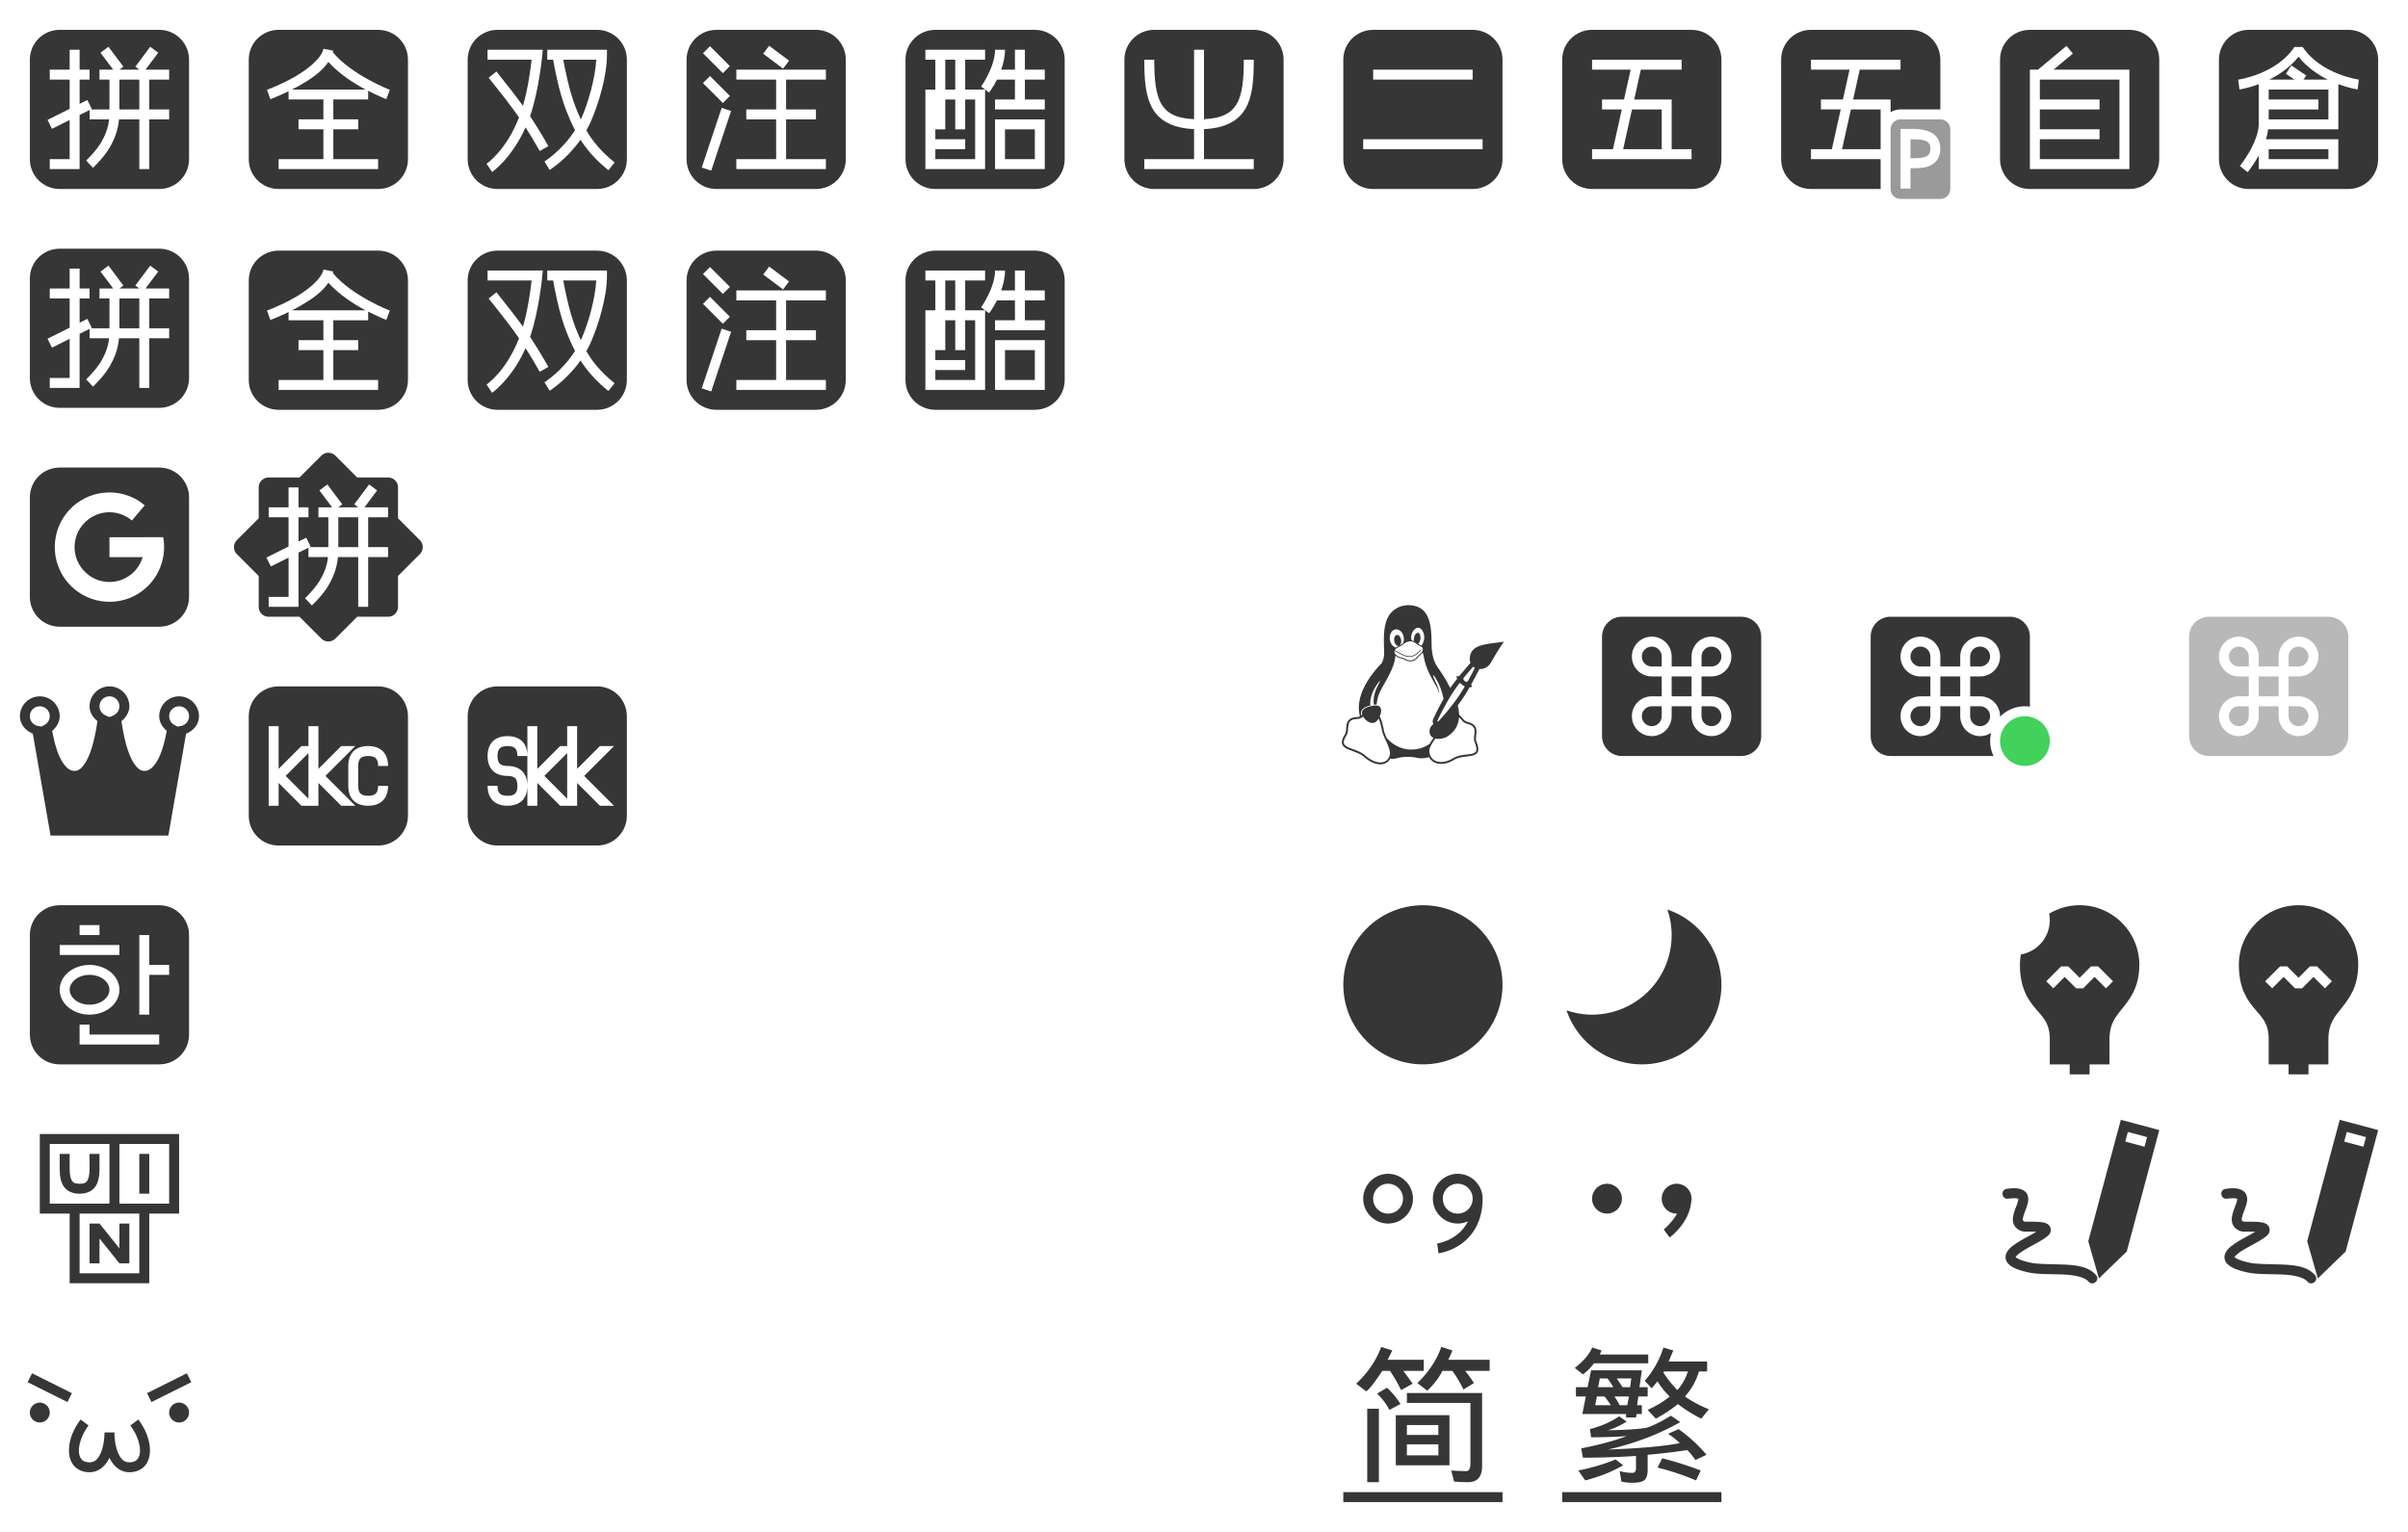 <svg xmlns="http://www.w3.org/2000/svg" xmlns:svg="http://www.w3.org/2000/svg" id="svg213" width="242" height="154" version="1.1"><defs id="defs3"><style id="current-color-scheme" type="text/css">.ColorScheme-Text{color:#363636}</style></defs><g id="fcitx-pinyin"><path id="path5" fill="currentColor" d="m6 3c-1.662 0-3 1.338-3 3v10c0 1.662 1.338 3 3 3h10c1.662 0 3-1.338 3-3v-10c0-1.662-1.338-3-3-3zm4.9 1.701 1.5 2-0.398 0.299h1.996l-0.398-0.299 1.5-2 0.801 0.6-1.275 1.699h2.375v1h-2v3h2v1h-2v5h-1v-5h-2.041c-0.096 1.119-0.477 2.029-0.926 2.807-0.621 1.075-1.691 2.059-1.691 2.059l-0.684-0.729s1.013-0.97 1.51-1.83c0.402-0.695 0.705-1.412 0.793-2.307h-1.961v-0.941l-1 0.5v5.441h-3v-1h2v-3.939l-1.777 0.887-0.445-0.895 2.223-1.111v-2.941h-2v-1h2v-2h1v2h1v1h-1v2.439l0.777-0.387 0.445 0.895-0.105 0.053h1.883v-3h-1v-1h1.375l-1.275-1.699zm1.1 3.299v3h2v-3z" class="ColorScheme-Text"/><path id="path7" fill="none" d="m0 0h22v22h-22z"/></g><g id="fcitx-shuangpin"><path id="path10" fill="currentColor" d="m50 3c-1.662 0-3 1.338-3 3v10c0 1.662 1.338 3 3 3h10c1.662 0 3-1.338 3-3v-10c0-1.662-1.338-3-3-3h-10zm-1 2h5.549l-0.051 0.549s-0.328 3.521-1.225 6.129c0.651 0.98 1.264 1.985 1.838 3.012l-0.869 0.49c-0.539-0.954-0.985-1.689-1.422-2.375-1.395 3.125-3.365 4.488-3.365 4.488l-0.557-0.832s1.971-1.313 3.264-4.656c-0.766-1.106-1.635-2.22-3.053-3.99l0.781-0.627c1.181 1.475 1.974 2.492 2.668 3.455 0.552-1.906 0.798-4 0.869-4.643h-4.428v-1zm6 0h6v0.5c0 2.147-0.833 4.968-1.707 6.908-0.111 0.246-0.242 0.465-0.367 0.693 0.624 1.083 1.46 2.114 2.844 3.231l-0.627 0.779c-1.282-1.034-2.147-2.041-2.803-3.064-1.394 1.987-3.103 3.037-3.103 3.037l-0.518-0.855s1.78-1.101 3.068-3.143c-0.337-0.649-0.621-1.307-0.887-1.992-0.758-1.957-1.208-4.502-1.31-5.094h-0.59v-1zm1.607 1c0.14 0.765 0.569 3.033 1.227 4.732 0.167 0.432 0.347 0.859 0.539 1.281l0.008-0.016c0.757-1.68 1.434-4.145 1.543-5.998h-3.316z" class="ColorScheme-Text"/><path id="path12" fill="none" d="m44 0h22v22h-22z"/></g><g id="fcitx-wubi"><path id="path15" fill="currentColor" d="m160 3c-1.662 0-3 1.338-3 3v10c0 1.662 1.338 3 3 3h10c1.662 0 3-1.338 3-3v-10c0-1.662-1.338-3-3-3h-10zm0 3h9v1h-4.098l-0.666 3h3.764v5h2v1h-10v-1h2.1l0.889-4h-1.988v-1h2.211l0.666-3h-3.877v-1zm4.014 5-0.891 4h3.877v-4h-2.986z" class="ColorScheme-Text"/><path id="path17" fill="none" d="m154 0h22v22h-22z"/></g><g id="fcitx-googlepinyin"><path id="path20" fill="currentColor" d="m6 47.002c-1.662 0-3 1.338-3 3v10c0 1.662 1.338 3 3 3h10c1.662 0 3-1.338 3-3v-10c0-1.662-1.338-3-3-3h-10zm5.008 2.5c1.295 1.74e-4 2.549 0.458 3.539 1.293l-1.291 1.529c-1.339-1.137-3.313-1.101-4.609 0.084-1.304 1.177-1.53 3.14-0.527 4.582 1 1.45 2.901 1.929 4.471 1.129 0.848-0.433 1.48-1.197 1.746-2.111h-3.336v-2h3.344l-0.002-0.008h2.057c0.434 2.355-0.708 4.783-2.898 5.9-2.456 1.247-5.456 0.49-7.025-1.773-1.562-2.269-1.209-5.343 0.826-7.199 0.987-0.895 2.265-1.401 3.598-1.424 0.036-0.001 0.073-0.002 0.109-0.002z" class="ColorScheme-Text"/><path id="path22" fill="none" d="m0 44h22v22h-22z"/></g><g id="fcitx-sunpinyin"><path id="path25" fill="currentColor" d="m33 45.514c-0.256 0-0.511 0.099-0.707 0.295l-2.191 2.191h-3.102c-0.554 0-1 0.446-1 1v3.1l-2.193 2.193a0.998 0.998 0 0 0 0 1.414l2.193 2.193v3.1c0 0.554 0.446 1 1 1h3.1l2.193 2.193a0.998 0.998 0 0 0 1.414 0l2.193-2.193h3.1c0.554 0 1-0.446 1-1v-3.102l2.191-2.191a0.998 0.998 0 0 0 0-1.414l-2.191-2.191v-3.102c0-0.554-0.446-1-1-1h-3.102l-2.191-2.191a0.998 0.998 0 0 0-0.707-0.295zm-0.1 3.186 1.5 2-0.398 0.299h1.996l-0.398-0.299 1.5-2 0.8 0.6-1.275 1.7h2.375v1h-2v3h2v1h-2v5h-1v-5h-2.041c-0.096 1.119-0.477 2.03-0.926 2.807-0.62 1.075-1.691 2.058-1.691 2.058l-0.684-0.728s1.013-0.97 1.51-1.83c0.401-0.695 0.704-1.412 0.793-2.307h-1.961v-0.941l-1 0.5v5.441h-3v-1h2v-3.941l-1.777 0.888-0.446-0.894 2.223-1.113v-2.94h-2v-1h2v-2h1v2h1v1h-1v2.441l0.777-0.388 0.446 0.894-0.106 0.053h1.883v-3h-1v-1h1.375l-1.275-1.7 0.8-0.599zm1.1 3.3v3h2v-3z" class="ColorScheme-Text"/><path id="path27" fill="none" d="m22 44h22v22h-22z"/></g><g id="fcitx-emoji" transform="translate(0 -38)"><path id="path30" fill="none" d="M0 170h22v22H0z"/><path id="path32" fill="currentColor" d="M3.223 150.053l-.446.894 4 2 .446-.894-4-2zm15.554 0l-4 2 .446.894 4-2-.446-.894zM4 153a1 1 0 0 0-1 1 1 1 0 0 0 1 1 1 1 0 0 0 1-1 1 1 0 0 0-1-1zm14 0a1 1 0 0 0-1 1 1 1 0 0 0 1 1 1 1 0 0 0 1-1 1 1 0 0 0-1-1zm-9.9 1.7c-.81 1.08-1.235 2.288-1.16 3.335.037.524.21 1.022.568 1.39.358.37.888.575 1.492.575.961 0 1.639-.68 2-1.457.361.776 1.039 1.457 2 1.457.604 0 1.134-.205 1.492-.574.359-.37.531-.867.569-1.39.074-1.048-.35-2.257-1.16-3.337l-.801.602c.69.92 1.015 1.961.964 2.664-.025.351-.133.603-.29.765-.158.163-.378.27-.774.27-.528 0-.84-.307-1.107-.895-.268-.587-.393-1.41-.393-2.105h-1c0 .694-.125 1.518-.393 2.105-.267.588-.58.895-1.107.895-.396 0-.616-.107-.773-.27-.158-.162-.266-.414-.291-.765-.05-.703.274-1.744.964-2.664l-.8-.602z" class="ColorScheme-Text" transform="translate(0 26)"/></g><g id="fcitx-erbi"><path id="path35" fill="currentColor" d="m138 3c-1.662 0-3 1.338-3 3v10c0 1.662 1.338 3 3 3h10c1.662 0 3-1.338 3-3v-10c0-1.662-1.338-3-3-3h-10zm0 4h10v1h-10v-1zm-1 7h12v1h-12v-1z" class="ColorScheme-Text"/><path id="path37" fill="none" d="m132 0h22v22h-22z"/></g><g id="fcitx-ziranma"><path id="path40" fill="currentColor" d="m204 3c-1.662 0-3 1.338-3 3v10c0 1.662 1.338 3 3 3h10c1.662 0 3-1.338 3-3v-10c0-1.662-1.338-3-3-3h-10zm3.68 1.615 0.641 0.77-1.938 1.615h7.617v10h-10v-10h0.818l2.861-2.385zm-2.68 3.385v2h6v1h-6v2h6v1h-6v2h8v-8h-8z" class="ColorScheme-Text"/><path id="path42" fill="none" d="m198 0h22v22h-22z"/></g><g id="fcitx-quanpin"><path id="path45" fill="currentColor" d="m28 3c-1.662 0-3 1.338-3 3v10c0 1.662 1.338 3 3 3h10c1.662 0 3-1.338 3-3v-10c0-1.662-1.338-3-3-3h-10zm4.51 1.902 0.98 0.195c-0.01 0.05-0.034 0.096-0.047 0.146 1.877 2.289 5.732 3.787 5.732 3.787l-0.352 0.938s-0.808-0.321-1.824-0.838v0.869h-3.5v2h2.5v1h-2.5v3h4.5v1h-10v-1h4.5v-3h-2.5v-1h2.5v-2h-3.5v-0.824c-1.03 0.501-1.83 0.795-1.83 0.795l-0.34-0.941s1.341-0.489 2.736-1.277c1.396-0.789 2.757-1.92 2.943-2.85zm0.49 1.33c-0.668 0.996-1.845 1.772-2.941 2.391-0.247 0.14-0.484 0.256-0.721 0.377h7.396c-1.191-0.63-2.618-1.553-3.734-2.768z" class="ColorScheme-Text"/><path id="path47" fill="none" d="m22 0h22v22h-22z"/></g><g id="fcitx-cangjie"><path id="path50" fill="currentColor" d="m226 3c-1.662 0-3 1.338-3 3v10c0 1.662 1.338 3 3 3h10c1.662 0 3-1.338 3-3v-10c0-1.662-1.338-3-3-3h-10zm4.584 1.723h0.832c1.844 2.765 5.646 3.281 5.646 3.281l-0.125 0.992c0-1e-7 -0.834-0.123-1.938-0.535v4.539h-7.055c-0.041 0.34-0.115 0.675-0.221 1h7.275v3h-8v-1.377c-0.022 0.04-0.044 0.086-0.066 0.125-0.521 0.911-1.043 1.565-1.043 1.565l-0.781-0.625c-1e-5 0 0.477-0.596 0.957-1.435 0.48-0.839 0.934-1.919 0.934-2.752v-4.039c-1.104 0.411-1.938 0.535-1.938 0.535l-0.125-0.992s3.803-0.516 5.646-3.281zm0.416 0.98c-0.859 1.07-1.934 1.799-2.934 2.297h2.531l-0.875-0.584 0.555-0.832 1.5 1-0.277 0.416h2.434c-1.001-0.498-2.075-1.227-2.934-2.297zm-3 3.297v1h5v1h-5v1h6v-3h-6zm0 6v1h6v-1h-6z" class="ColorScheme-Text"/><path id="path52" fill="none" d="m220 0h22v22h-22z"/></g><g id="fcitx-bopomofo"><path id="path55" fill="currentColor" d="m72 3c-1.662 0-3 1.338-3 3v10c0 1.662 1.338 3 3 3h10c1.662 0 3-1.338 3-3v-10c0-1.662-1.338-3-3-3h-10zm5.301 1.6 2 1.5-0.602 0.801-2-1.5 0.602-0.801zm-5.947 0.047 2 2-0.707 0.707-2-2 0.707-0.707zm2.647 2.353h9v1h-4v3h3v1h-3v4h4v1h-9v-1h4v-4h-3v-1h3v-3h-4v-1zm-2.647 0.646 2 2-0.707 0.707-2-2 0.707-0.707zm1.172 3.195 0.949 0.316-2 6-0.949-0.316 2-6z" class="ColorScheme-Text"/><path id="path57" fill="none" d="m66 0h22v22h-22z"/></g><g id="fcitx-chewing"><path id="path60" fill="currentColor" d="m94 3c-1.662 0-3 1.338-3 3v10c0 1.662 1.338 3 3 3h10c1.662 0 3-1.338 3-3v-10c0-1.662-1.338-3-3-3h-10zm-1 2h6v1h-2v3h2l-0.4-0.301c0-1e-7 1.4-1.949 1.4-3.699h1c0 0.709-0.165 1.389-0.383 2h1.383v-2h1v2h2v1h-2v2h2v1h-5v-1h2v-2h-1.803c-0.398 0.79-0.797 1.301-0.797 1.301l-0.4-0.301v8h-6v-8h1v-3h-1v-1zm2 1v3h1v-3h-1zm0 4v3h-1v1h3v1h-3v1h4v-6h-1v3h-1v-3h-1zm5 2h5v5h-5v-5zm1 1v3h3v-3h-3z" class="ColorScheme-Text"/><path id="path62" fill="none" d="m88 0h22v22h-22z"/></g><g id="fcitx-rime"><path id="path65" fill="currentColor" d="m116 3c-1.662 0-3 1.338-3 3v10c0 1.662 1.338 3 3 3h10c1.662 0 3-1.338 3-3v-10c0-1.662-1.338-3-3-3h-10zm4 2h1v6.982c1.811-0.082 2.721-0.606 3.262-1.492 0.59-0.965 0.738-2.51 0.738-4.49h1c0 2.02-0.102 3.725-0.887 5.01-0.726 1.189-2.063 1.875-4.113 1.971v3.019h5v1h-11v-1h5v-3.019c-2.05-0.096-3.387-0.782-4.113-1.971-0.785-1.285-0.887-2.99-0.887-5.01h1c0 1.98 0.148 3.525 0.738 4.49 0.542 0.886 1.451 1.411 3.262 1.492v-6.982z" class="ColorScheme-Text"/><path id="path67" fill="none" d="m110 0h22v22h-22z"/></g><g id="fcitx-unikey" transform="translate(0 -60)"><path id="path70" fill="none" d="M0 170h22v22H0z"/><path id="path72" fill="currentColor" d="M4 126v8h3v7h8v-7h3v-8h-7zm1 1h6v6H5zm7 0h5v6h-5zm-6 1v1.5c0 .806.123 1.423.484 1.875.362.452.933.625 1.516.625s1.154-.173 1.516-.625c.361-.452.484-1.07.484-1.875V128H9v1.5c0 .694-.127 1.077-.266 1.25-.138.173-.317.25-.734.25s-.596-.077-.734-.25c-.139-.173-.266-.556-.266-1.25V128zm8 0v4h1v-4zm-6 6h6v6H8zm2 1H9v4h1v-2.498L12 139h1v-4h-1v2.498z" class="ColorScheme-Text" transform="translate(0 48)"/></g><g id="fcitx-anthy"><path id="path75" fill="none" d="m0 66h22v22h-22z"/><path id="path77" fill="currentColor" d="m11 69c-1.099 0-2 0.901-2 2v2e-3c1e-3 0.609 0.333 1.122 0.795 1.496-0.145 0.976-0.373 2.233-0.77 3.256-0.211 0.546-0.467 1.014-0.734 1.316s-0.507 0.43-0.791 0.43c-0.298 0-0.54-0.111-0.793-0.348-0.253-0.236-0.495-0.6-0.701-1.037-0.38-0.804-0.608-1.815-0.762-2.644 0.44-0.375 0.756-0.88 0.756-1.471 0-1.099-0.901-2-2-2s-2 0.901-2 2c1e-3 0.821 0.564 1.455 1.299 1.758l1.781 10.242h11.84l1.781-10.24c0.736-0.303 1.3-0.938 1.299-1.76 0-1.099-0.901-2-2-2s-2 0.901-2 2c0 0.592 0.316 1.096 0.756 1.47-0.154 0.83-0.382 1.841-0.762 2.645-0.206 0.436-0.448 0.801-0.701 1.037-0.254 0.237-0.495 0.348-0.793 0.348-0.284 0-0.524-0.128-0.791-0.43-0.267-0.301-0.523-0.77-0.734-1.316-0.397-1.022-0.625-2.278-0.77-3.254 0.462-0.374 0.795-0.89 0.795-1.5 0-1.099-0.901-2-2-2zm0 1c0.558 0 1 0.442 1 1 0 0.384-0.218 0.73-0.563 0.898l-0.326 0.159-0.222-2e-3 -0.326-0.159c-0.343-0.167-0.562-0.514-0.563-0.896v-2e-3c-0.003-0.553 0.447-1.002 1-0.998zm-7 1c0.558 0 1 0.442 1 1 6.06e-4 0.374-0.208 0.716-0.541 0.887l-0.293 0.152-0.328-0.055c-0.484-0.076-0.84-0.494-0.838-0.984 0-0.558 0.442-1 1-1zm14 0c0.558 0 1 0.442 1 1 0 0.493-0.35 0.907-0.838 0.986l-0.326 0.055-0.295-0.154c-0.333-0.171-0.542-0.513-0.541-0.887 0-0.558 0.442-1 1-1z" class="ColorScheme-Text"/>fill=&quot;currentColor&quot;/&gt;</g><g id="fcitx-libkkc"><path id="path80" fill="currentColor" d="m28 69c-1.662 0-3 1.338-3 3v10c0 1.662 1.338 3 3 3h10c1.662 0 3-1.338 3-3v-10c0-1.662-1.338-3-3-3h-10zm-1 4h1v4.293l2.293-2.293h0.707v-2h1v4.293l2.293-2.293h1.414l-3 3 3 3h-1.414l-2.293-2.293v2.293h-1.707l-2.293-2.293v2.293h-1v-8zm10 2c0.583 0 1.109 0.154 1.478 0.521 0.367 0.369 0.521 0.896 0.521 1.478h-1c0-0.417-0.096-0.639-0.229-0.771-0.131-0.133-0.354-0.229-0.771-0.229s-0.639 0.096-0.771 0.229c-0.133 0.131-0.229 0.354-0.229 0.771v2c0 0.417 0.096 0.64 0.229 0.771 0.131 0.133 0.354 0.229 0.771 0.229s0.639-0.096 0.771-0.229c0.133-0.131 0.229-0.354 0.229-0.771h1c0 0.583-0.154 1.111-0.521 1.478-0.369 0.367-0.896 0.521-1.478 0.521s-1.111-0.154-1.478-0.521c-0.367-0.369-0.521-0.896-0.521-1.478v-2c0-0.583 0.154-1.111 0.521-1.478 0.369-0.367 0.896-0.521 1.478-0.521zm-6 0.707-2.293 2.293 2.293 2.293v-4.586z" class="ColorScheme-Text"/><path id="path82" fill="none" d="m22 66h22v22h-22z"/></g><g id="fcitx-libskk"><path id="path85" fill="currentColor" d="m50 69c-1.662 0-3 1.338-3 3v10c0 1.662 1.338 3 3 3h10c1.662 0 3-1.338 3-3v-10c0-1.662-1.338-3-3-3h-10zm3 4h1v4.293l2.293-2.293h0.707v-2h1v4.293l2.293-2.293h1.414l-3 3 3 3h-1.414l-2.293-2.293v2.293h-1.707l-2.293-2.293v2.293h-1v-2c0 0.583-0.154 1.111-0.521 1.478-0.369 0.367-0.896 0.521-1.478 0.521s-1.111-0.154-1.478-0.521c-0.367-0.369-0.521-0.896-0.521-1.478h1c0 0.417 0.096 0.64 0.229 0.771 0.131 0.133 0.354 0.229 0.771 0.229s0.639-0.096 0.771-0.229c0.133-0.131 0.229-0.354 0.229-0.771s-0.096-0.639-0.229-0.771c-0.131-0.133-0.354-0.229-0.771-0.229-0.583 0-1.111-0.154-1.478-0.521-0.367-0.369-0.521-0.896-0.521-1.478s0.154-1.111 0.521-1.478c0.369-0.367 0.896-0.521 1.478-0.521s1.109 0.154 1.478 0.521c0.367 0.369 0.521 0.896 0.521 1.478v-3zm0 3h-1c0-0.417-0.096-0.639-0.229-0.771-0.131-0.133-0.354-0.229-0.771-0.229s-0.639 0.096-0.771 0.229c-0.133 0.131-0.229 0.354-0.229 0.771s0.096 0.64 0.229 0.771c0.131 0.133 0.354 0.229 0.771 0.229 0.583 0 1.109 0.154 1.478 0.521 0.367 0.369 0.521 0.896 0.521 1.478v-3zm4-0.293-2.293 2.293 2.293 2.293v-4.586z" class="ColorScheme-Text"/><path id="path87" fill="none" d="m44.021 66.021h22v22h-22z"/></g><g id="fcitx-hangul"><path id="path90" fill="currentColor" d="m6 91c-1.662 0-3 1.338-3 3v10c0 1.662 1.338 3 3 3h10c1.662 0 3-1.338 3-3v-10c0-1.662-1.338-3-3-3h-10zm2 2h2v1h-2v-1zm6 1h1v3h2v1h-2v4h-1v-8zm-8 1h6v1h-6v-1zm3 2c1.597 0 3 1.058 3 2.5s-1.403 2.5-3 2.5-3-1.058-3-2.5 1.403-2.5 3-2.5zm0 1c-1.165 0-2 0.733-2 1.5s0.835 1.5 2 1.5 2-0.733 2-1.5-0.835-1.5-2-1.5zm-1 5h1v1h7v1h-8v-2z" class="ColorScheme-Text"/><path id="path92" fill="none" d="m0 88h22v22h-22z"/></g><circle id="circle95" cx="143" cy="99" r="0" fill="currentColor" class="ColorScheme-Text"/><g id="fcitx-fullwidth-inactive" transform="translate(154 -82)"><path id="path97" fill="none" d="M0 170h22v22H0z"/><path id="path99" fill="currentColor" d="M167.566 91.432A8 8 0 0 1 168 94a8 8 0 0 1-8 8 8 8 0 0 1-2.566-.432A8 8 0 0 0 165 107a8 8 0 0 0 8-8 8 8 0 0 0-5.434-7.568z" class="ColorScheme-Text" transform="translate(-154 82)"/></g><g id="fcitx-punc-inactive" transform="translate(154 -60)"><path id="path102" fill="none" d="M0 170h22v22H0z"/><circle id="circle104" cx="7.5" cy="180.5" r="1.5" fill="currentColor" class="ColorScheme-Text"/><path id="path106" fill="currentColor" d="M14.5 179a1.5 1.5 0 0 0-1.5 1.5 1.5 1.5 0 0 0 1.5 1.5 1.5 1.5 0 0 0 .047-.002c-.533.94-1.348 1.602-1.348 1.602l.602.8s1.967-1.426 2.162-3.572A1.5 1.5 0 0 0 16 180.5a1.5 1.5 0 0 0-1.5-1.5z" class="ColorScheme-Text"/></g><g id="fcitx-punc-active" transform="translate(132 -60)"><path id="path109" fill="currentColor" d="M7.5 178a2.508 2.508 0 0 0-2.5 2.5c0 1.375 1.125 2.5 2.5 2.5s2.5-1.125 2.5-2.5-1.125-2.5-2.5-2.5zm0 1c.834 0 1.5.666 1.5 1.5s-.666 1.5-1.5 1.5-1.5-.666-1.5-1.5.666-1.5 1.5-1.5z" class="ColorScheme-Text"/><path id="path111" fill="none" d="M0 170h22v22H0z"/><path id="path113" fill="currentColor" d="M212.5 96a2.508 2.508 0 0 0-2.5 2.5c0 1.375 1.125 2.5 2.5 2.5.365 0 .71-.084 1.023-.227a3.874 3.874 0 0 1-1.306 1.502c-.895.616-1.78.729-1.78.729l.125.992s1.116-.137 2.221-.896c1.105-.76 2.217-2.202 2.217-4.6 0-1.375-1.125-2.5-2.5-2.5zm0 1c.834 0 1.5.666 1.5 1.5s-.666 1.5-1.5 1.5-1.5-.666-1.5-1.5.666-1.5 1.5-1.5z" class="ColorScheme-Text" transform="translate(-198 82)"/></g><g id="fcitx-chttrans-inactive" transform="translate(132 -38)"><path id="path116" fill="none" d="M0 170h22v22H0z"/><path id="path118" fill="currentColor" d="M138.81 113.406c-.507 1.367-1.347 2.598-2.519 3.692l.996.761c.195-.039.742-.722 1.64-2.05h.762c.43.625.801 1.27 1.114 1.933l1.172-.644-.938-1.29h2.05v-1.113h-3.632l.469-.937-1.113-.352zm6.036 0c-.47 1.328-1.27 2.54-2.403 3.633l.996.762c.665-.625 1.172-1.29 1.524-1.992h.996c.43.586.8 1.21 1.113 1.875l1.055-.645c-.273-.43-.566-.84-.879-1.23h2.461v-1.114h-4.16c.156-.312.293-.625.41-.937l-1.113-.352zm-5.45 4.102l-.996.586c.547.547.957 1.094 1.23 1.64l1.114-.586a7.528 7.528 0 0 0-1.348-1.64zm1.993.527v.996h6.386v6.035c0 .547-.136.82-.41.82-.39 0-.898-.019-1.523-.058l.293 1.113c.547.04 1.015.059 1.406.059.469 0 .82-.137 1.055-.41.234-.274.351-.664.351-1.172v-7.383h-7.558zm-3.985 1.582V127h1.172v-7.383h-1.172zm2.871.645v5.039h5.391v-5.04h-5.39zm1.114.996h3.164v.996h-3.164v-.996zm0 1.933h3.164v1.114h-3.164v-1.114zM135 128v1h16v-1h-16z" class="ColorScheme-Text" transform="translate(-132 60)"/></g><g id="fcitx-chttrans-active" transform="translate(154 -38)"><path id="path121" fill="none" d="M0 170h22v22H0z"/><path id="path123" fill="currentColor" d="M160.02 113.465c-.313.703-.899 1.387-1.758 2.05l.82.645c.39-.273.762-.644 1.113-1.113h5.45v-.879h-4.864c.04-.117.098-.254.176-.41l-.937-.293zm7.148 0a9.114 9.114 0 0 1-1.875 3.34l.703.761.586-.703a6.784 6.784 0 0 0 1.23 1.524c-.625.508-1.367.957-2.226 1.347l.82.88a14.66 14.66 0 0 0 2.227-1.466 14.006 14.006 0 0 0 2.344 1.465l.761-.937c-.937-.39-1.738-.82-2.402-1.29a6.443 6.443 0 0 0 1.406-2.519h.82v-.996h-3.867l.47-1.113-.997-.293zm-7.266 2.285l-.351 1.7h-1.172v.937h.996l-.352 1.758h4.395v.351h.996l.059-.351H165v-.88h-.469l.117-.878h.938v-.938h-.82l.234-1.699h-5.098zm7.325.117h2.402c-.195.664-.547 1.29-1.055 1.875a10.674 10.674 0 0 1-1.406-1.758c.04-.039.059-.078.059-.117zm-6.446.703h.762c.195.235.39.528.586.88h-1.524l.176-.88zm1.7 0h1.464l-.117.88h-.762l-.586-.88zm-1.993 1.817h.762c.195.234.41.527.645.879h-1.583l.176-.88zm1.758 0h1.465l-.176.879h-.762a6.542 6.542 0 0 0-.527-.88zm5.684 1.933c-1.25.742-2.11 1.153-2.578 1.23-.704.118-1.954.196-3.75.235a8.109 8.109 0 0 0 1.875-.879l-.762-.527c-.781.547-1.758.976-2.93 1.289l.117.82c1.172 0 2.364-.039 3.575-.117-1.25.469-2.774.879-4.57 1.23l.175.938c1.758 0 3.535-.059 5.332-.176v1.23c0 .313-.117.47-.351.47-.43 0-.86-.06-1.29-.176l.176 1.054c.352.079.723.118 1.114.118.625 0 1.035-.098 1.23-.293.195-.196.293-.528.293-.996v-1.524a69.146 69.146 0 0 0 3.984-.469c.313.313.586.645.82.996l1.114-.527a14.92 14.92 0 0 0-2.813-2.578l-1.054.469c.43.273.82.586 1.172.937-1.563.313-3.965.528-7.207.645 2.617-.586 5.039-1.504 7.265-2.754l-.937-.645zm-.88 4.278l-.468.937c1.29.313 2.578.742 3.867 1.29l.469-.997c-1.211-.469-2.5-.879-3.867-1.23zm-4.687.117c-1.133.469-2.383.84-3.75 1.113l.703.996c1.485-.39 2.754-.898 3.809-1.523l-.762-.586zM157 128v1h16v-1h-16z" class="ColorScheme-Text" transform="translate(-154 60)"/></g><g id="fcitx-remind-active"><path id="path126" fill="currentColor" d="m209 91c-1.12 0-2.164 0.313-3.062 0.85a3.5 3.5 0 0 1 0.062 0.65 3.5 3.5 0 0 1-2.9 3.449c-0.061 0.342-0.1 0.692-0.1 1.051-4.2e-4 0.019 2e-4 0.038 0.002 0.057 0.014 2.321 0.859 3.51 1.619 4.394 0.764 0.893 1.379 1.442 1.379 3.049v2.5h2v1h2v-1h2v-2.5c0-1.607 0.635-2.304 1.391-3.25 0.75-0.936 1.589-2.103 1.605-4.188 3e-3 -0.021 0.004-0.042 0.004-0.062 0-3.308-2.692-6-6-6zm-1.853 6.146h0.707l1.147 1.147 1.147-1.147h0.707l1.5 1.5-0.707 0.707-1.147-1.147-1.147 1.147h-0.707l-1.147-1.147-1.147 1.147-0.707-0.707 1.5-1.5z" class="ColorScheme-Text"/>fill=&quot;currentColor&quot;/&gt;<path id="path128" fill="none" d="m198 88h22v22h-22z"/><circle id="circle130" cx="202.5" cy="92.5" fill="#42d15b" rx="2.5" ry="2.5"/></g><g id="fcitx-handwriting-active"><path id="path133" fill="currentColor" d="m213.14 112.57-3.272 12.207 1.07 3.739 2.795-2.703 3.27-12.207-0.482-0.131zm0.707 1.223 1.931 0.518-0.26 0.968-1.931-0.52zm-11.522 5.66c-0.216 7e-3 -0.431 0.026-0.644 0.057-0.661 0.091-0.525 1.083 0.136 0.992 0.42-0.058 0.71-0.056 0.872-0.03 0.16 0.027 0.164 0.058 0.152 0.042-0.012-0.017 6e-3 -0.01-6e-3 0.092-0.027 0.154-0.069 0.305-0.125 0.45-0.134 0.374-0.351 0.824-0.41 1.327-0.03 0.251-0.015 0.54 0.133 0.806 0.147 0.268 0.42 0.468 0.738 0.575 0.153 0.05 0.213 0.04 0.309 0.045 0.095 4e-3 0.2 5e-3 0.316 5e-3 0.231 0 0.504-3e-3 0.758 4e-3 0.032 1e-3 0.047 6e-3 0.078 8e-3 -0.09 0.056-0.146 0.098-0.252 0.158-0.533 0.301-1.218 0.645-1.781 1.022-0.282 0.188-0.536 0.383-0.737 0.621-0.2 0.238-0.37 0.576-0.287 0.95 0.083 0.372 0.37 0.631 0.73 0.825 0.361 0.195 0.834 0.352 1.481 0.498 1.051 0.238 2.36 0.169 3.543 0.221s2.169 0.26 2.553 0.703c0.435 0.535 1.224-0.151 0.754-0.656-0.756-0.871-2.016-0.992-3.262-1.047s-2.55-0.01-3.367-0.195c-0.596-0.135-1-0.28-1.227-0.403-0.227-0.122-0.235-0.195-0.228-0.162s-0.019 0.023 0.076-0.09c0.157-0.166 0.334-0.311 0.527-0.433 0.482-0.322 1.152-0.663 1.717-0.982 0.262-0.141 0.513-0.301 0.752-0.479 0.214-0.166 0.466-0.33 0.477-0.752 6e-3 -0.246-0.165-0.47-0.305-0.564-0.121-0.079-0.256-0.133-0.397-0.16-0.269-0.054-0.543-0.082-0.818-0.083-0.282-8e-3 -0.562-4e-3 -0.783-4e-3 -0.11 0-0.206 0-0.272-3e-3 -0.021-1e-3 -0.043-4e-3 -0.064-8e-3 0.012 4e-3 0.013 7e-3 0.027 0.011-0.05-0.016-0.047-0.015-0.027-0.011-0.114-0.043-0.142-0.077-0.154-0.098-0.013-0.023-0.03-0.08-0.016-0.205 0.03-0.25 0.206-0.675 0.36-1.105 0.076-0.216 0.148-0.436 0.175-0.678 0.028-0.242 6e-3 -0.535-0.176-0.787-0.181-0.252-0.478-0.39-0.798-0.444-0.175-0.028-0.351-0.038-0.528-0.033z" class="ColorScheme-Text"/>fill=&quot;currentColor&quot;/&gt;<path id="path135" fill="none" d="m198 110h22v22h-22z"/><path id="path137" fill="none" d="m198 110h22v22h-22z"/><circle id="circle139" cx="202.5" cy="114.5" fill="#42d15b" rx="2.5" ry="2.5"/></g><g id="fcitx-handwriting-inactive" transform="translate(22)"><path id="path142" fill="currentColor" d="m235.14 112.57-3.272 12.207 1.07 3.739 2.795-2.703 3.27-12.207-0.482-0.131zm0.707 1.223 1.931 0.518-0.26 0.968-1.931-0.52zm-11.522 5.66c-0.216 7e-3 -0.431 0.026-0.644 0.057-0.663 0.077-0.548 1.071 0.115 0.994 7e-3 -5.2e-4 0.014-1e-3 0.021-2e-3 0.42-0.058 0.71-0.056 0.872-0.03 0.16 0.027 0.164 0.058 0.152 0.042-0.012-0.017 6e-3 -0.01-6e-3 0.092-0.027 0.154-0.069 0.305-0.125 0.45-0.134 0.374-0.351 0.824-0.41 1.327-0.03 0.251-0.015 0.54 0.133 0.806 0.147 0.268 0.42 0.468 0.738 0.575 0.153 0.05 0.213 0.04 0.309 0.045 0.095 4e-3 0.2 5e-3 0.316 5e-3 0.231 0 0.504-3e-3 0.758 4e-3 0.032 1e-3 0.047 6e-3 0.078 8e-3 -0.09 0.056-0.146 0.098-0.252 0.158-0.533 0.301-1.218 0.645-1.781 1.022-0.282 0.188-0.536 0.383-0.737 0.621-0.2 0.238-0.37 0.576-0.287 0.95 0.083 0.372 0.37 0.631 0.73 0.825 0.361 0.195 0.834 0.352 1.481 0.498 1.051 0.238 2.36 0.169 3.543 0.221s2.169 0.26 2.553 0.703c0.435 0.535 1.224-0.151 0.754-0.656-0.756-0.871-2.016-0.992-3.262-1.047s-2.55-0.01-3.367-0.195c-0.596-0.135-1-0.28-1.227-0.403-0.227-0.122-0.235-0.195-0.228-0.162s-0.019 0.023 0.076-0.09c0.157-0.166 0.334-0.311 0.527-0.433 0.482-0.322 1.152-0.663 1.717-0.982 0.262-0.141 0.513-0.301 0.752-0.479 0.214-0.166 0.466-0.33 0.477-0.752 6e-3 -0.246-0.165-0.47-0.305-0.564-0.121-0.079-0.256-0.133-0.397-0.16-0.269-0.054-0.543-0.082-0.818-0.083-0.282-8e-3 -0.562-4e-3 -0.783-4e-3 -0.11 0-0.206 0-0.272-3e-3 -0.021-1e-3 -0.043-4e-3 -0.064-8e-3 0.012 4e-3 0.013 7e-3 0.027 0.011-0.05-0.016-0.047-0.015-0.027-0.011-0.114-0.043-0.142-0.077-0.154-0.098-0.013-0.023-0.03-0.08-0.016-0.205 0.03-0.25 0.206-0.675 0.36-1.105 0.076-0.216 0.148-0.436 0.175-0.678 0.028-0.242 6e-3 -0.535-0.176-0.787-0.181-0.252-0.478-0.39-0.798-0.444-0.175-0.028-0.351-0.038-0.528-0.033z" class="ColorScheme-Text" transform="translate(-22)"/>fill=&quot;currentColor&quot;/&gt;<path id="path144" fill="none" d="m198 110h22v22h-22z"/><path id="path146" fill="none" d="m198 110h22v22h-22z"/></g><g id="fcitx" transform="translate(132 79.838)"><path id="path149" fill="none" d="m0-22h22v22h-22z"/><path id="path151" fill="currentColor" d="m9.57-19c-0.937-0.017-1.837 0.536-2.184 1.438-0.414 1.077-0.296 2.244-0.279 3.368 6e-3 0.364-0.092 0.696-0.24 1.009a3.431 3.431 0 0 1-0.21 0.223c-0.736 0.813-2.565 2.95-1.983 5.14-0.146 0.064-0.317 0.072-0.503 0.093-0.219 0.026-0.463 0.082-0.657 0.312-0.173 0.2-0.199 0.474-0.219 0.732-0.02 0.259-0.035 0.506-0.125 0.659-0.263 0.408-0.352 0.709-0.293 0.955 0.06 0.246 0.266 0.4 0.515 0.519 0.497 0.238 1.217 0.381 1.71 0.824h1e-3c0.525 0.465 1.106 0.724 1.614 0.728 0.423 3e-3 0.796-0.187 1.01-0.571 0.19 0.034 0.387 0.03 0.587-0.027a4.355 4.355 0 0 1 2.08-0.06c0.413 0.086 0.826 0.054 1.218-0.065 0.167 0.316 0.45 0.53 0.793 0.623 0.496 0.133 1.11 0.025 1.697-0.333h1e-3c0.57-0.354 1.3-0.323 1.827-0.437 0.264-0.057 0.495-0.161 0.59-0.396s0.05-0.556-0.148-1.038c-0.067-0.167-0.04-0.416-0.011-0.678 0.028-0.262 0.055-0.543-0.08-0.777-0.148-0.268-0.379-0.372-0.59-0.442-0.212-0.07-0.406-0.115-0.548-0.253-0.156-0.16-0.309-0.375-0.503-0.546l-5e-3 -5e-3c-8e-3 -0.3-0.057-0.609-0.137-0.917 0.426-0.566 0.858-1.2 1.179-1.818h3e-3l0.24-0.034-0.063-0.3 0.038-0.03 0.786-1.478c0.43 0.022 0.9-0.187 1.176-0.686a25.336 25.336 0 0 1 1.283-2.058c-1.886 0.269-3.349 0.242-3.43 1.686-8e-3 0.164 0.017 0.31 0.066 0.44l-1.087 1.274-0.01 0.042-0.334 0.053 0.1 0.236c-0.24 0.282-0.472 0.595-0.69 0.918-0.055-0.097-0.11-0.193-0.167-0.286-0.318-0.648-0.731-1.248-1.137-1.842-0.487-0.716-0.575-1.59-0.583-2.462-0.016-1.813-0.21-3.693-2.298-3.733zm0.895 2.267c0.165-0.01 0.334 0.074 0.461 0.251 0.127 0.178 0.21 0.514 0.21 0.706 2e-3 0.261-0.092 0.523-0.198 0.714a0.692 0.692 0 0 1-0.096 0.13l-0.262-0.152-0.06-0.035a0.326 0.594 8.727 0 0 0.227-0.475 0.326 0.594 8.727 0 0-0.262-0.63 0.326 0.594 8.727 0 0-0.386 0.547 0.326 0.594 8.727 0 0 2e-3 0.293 0.98 0.98 0 0 0-0.179-0.058l-0.057-0.01a1.439 1.439 0 0 1-0.04-0.25c-0.014-0.26 0.039-0.427 0.145-0.618s0.33-0.403 0.495-0.413zm-2.14 0.161a0.93 0.707 82.237 0 1 0.03 1e-3 0.93 0.707 82.237 0 1 0.72 0.806 0.93 0.707 82.237 0 1-0.053 0.57 2.028 2.028 0 0 0-0.117 0.092 1.173 1.173 0 0 1-0.26 0.16 0.553 0.348 80.266 0 0 0.16-0.593 0.553 0.348 80.266 0 0-0.384-0.473 0.553 0.348 80.266 0 0-0.295 0.623 0.553 0.348 80.266 0 0 0.477 0.464c-0.07 0.036-0.15 0.077-0.254 0.14-0.024 0.013-0.045 0.028-0.066 0.043a0.93 0.707 82.237 0 1-0.601-0.786 0.93 0.707 82.237 0 1 0.644-1.047zm1.384 1.208a0.811 0.811 0 0 1 0.192 0.018c0.24 0.052 0.413 0.202 0.52 0.283 0.02 0.015 0.046 0.028 0.11 0.065l0.3 0.173a0.292 0.292 0 0 1 0.152 0.322c-0.023 0.139-0.13 0.308-0.342 0.468h-1e-3c-0.13 0.104-0.213 0.23-0.313 0.336a0.712 0.712 0 0 1-0.418 0.23 0.976 0.976 0 0 1-0.594-0.078c-0.168-0.072-0.314-0.167-0.472-0.198-0.325-0.06-0.572-0.233-0.666-0.417a0.353 0.353 0 0 1-0.04-0.214c0.06 0.01 0.138 0.042 0.23 0.088 0.11 0.056 0.24 0.132 0.383 0.206 0.284 0.15 0.618 0.297 0.96 0.28 0.34-0.017 0.603-0.192 0.791-0.36 0.094-0.085 0.17-0.168 0.228-0.229 0.029-0.03 0.054-0.056 0.072-0.072 0.02-0.016 0.034-0.02 0.028-0.02l-4e-3 -0.074c-0.031 1e-3 -0.05 0.018-0.072 0.038-0.023 0.02-0.048 0.046-0.078 0.077-0.058 0.062-0.132 0.143-0.223 0.224-0.181 0.163-0.428 0.326-0.746 0.342s-0.641-0.124-0.922-0.271c-0.14-0.074-0.27-0.149-0.384-0.206a0.94 0.94 0 0 0-0.243-0.094 0.52 0.52 0 0 1 0.241-0.25h2e-3c0.286-0.172 0.416-0.198 0.57-0.33 0.289-0.247 0.534-0.332 0.74-0.337zm1.262 1.133c0.036 0.087 0.067 0.18 0.088 0.285 0.188 0.98 0.396 1.585 1.344 3.2 0.098 0.247 0.172 0.423 0.256 0.628a3.772 3.772 0 0 0-0.392-1.185c-0.58-1.225-2e-3 -0.47 0.258 0.077 0.19 0.355 0.414 0.966 0.548 1.65a23.216 23.216 0 0 0-0.963 1.876 0.743 0.743 0 0 0-0.127 0.405c2e-3 0.087 0.031 0.17 0.077 0.242-0.516 0.38-0.54 1.126 2e-3 1.396-0.055 0.078-0.107 0.153-0.16 0.233a5.01 5.01 0 0 0-0.216 0.355c-1.139 0.809-2.958 0.912-4.309-0.557-0.127-0.276-0.243-0.539-0.286-0.741v-1e-3c-0.098-0.482-0.2-0.926-0.35-1.285a2.491 2.491 0 0 0-0.08-0.17c0.106-0.25 0.158-0.511 0.139-0.67-0.072-0.423-0.384-0.509-1.086-0.348-0.596 0.144-0.957 0.428-0.808 0.858-0.027 0.023-0.054 0.043-0.08 0.064-0.198-0.504 0.21-0.837 0.896-1.006-0.1-0.931 0.444-1.876 0.962-2.491 0.015 0.02-0.022 0.13-0.155 0.402-0.294 0.504-0.582 1.325-0.45 2.022 0.098-0.013 0.191-0.023 0.272-0.023 0.047-0.506 0.172-0.983 0.386-1.367 0.409-0.87 1.462-2.337 1.492-3.554 0.141 0.136 0.349 0.242 0.596 0.288 0.13 0.026 0.275 0.116 0.452 0.192 0.177 0.075 0.389 0.134 0.65 0.085a0.827 0.827 0 0 0 0.472-0.26c0.108-0.114 0.188-0.235 0.302-0.325 0.118-0.09 0.207-0.182 0.27-0.275zm5.077 1.411a0.994 0.994 0 0 0 0.182 0.12l-0.69 1.299-0.163 0.128c-0.054-0.028-0.109-0.052-0.164-0.094-0.073-0.055-0.093-0.104-0.15-0.167l0.043-0.182zm-1.33 1.62a2.1 2.1 0 0 0 0.486 0.366c-0.882 1.622-2.581 3.44-2.596 3.456-0.104 0.09-0.17 0.073-0.172 0.075v-2e-3c0-0.021 0.01-0.082 0.067-0.171l0.01-0.015 7e-3 -0.016s1.037-2.277 2.198-3.693zm-0.422 2.54m-9.307 0.857c0.238 0.421 0.753 0.772 1.163 0.595 0.158-0.067 0.294-0.217 0.4-0.396l0.012 0.025c0.14 0.336 0.242 0.77 0.339 1.25 0.08 0.371 0.326 0.822 0.521 1.269 0.195 0.446 0.329 0.88 0.231 1.172v2e-3c-0.153 0.491-0.493 0.698-0.936 0.695-0.444-3e-3 -0.99-0.239-1.49-0.68-0.545-0.489-1.298-0.635-1.755-0.853-0.228-0.11-0.37-0.226-0.41-0.392-0.041-0.167 0.017-0.42 0.268-0.81l1e-3 -2e-3v-1e-3c0.128-0.216 0.133-0.488 0.153-0.741 0.02-0.254 0.052-0.484 0.173-0.623 0.155-0.185 0.328-0.222 0.534-0.246 0.207-0.024 0.443-0.025 0.66-0.162l2e-3 -1e-3c0.047-0.032 0.09-0.066 0.134-0.101zm9.642 0.06c0.125 0.134 0.245 0.29 0.376 0.424h1e-3l1e-3 2e-3c0.188 0.182 0.422 0.232 0.621 0.297 0.2 0.066 0.366 0.138 0.485 0.354v1e-3h1e-3c0.095 0.165 0.083 0.404 0.055 0.662-0.028 0.259-0.072 0.532 0.024 0.77 0.19 0.464 0.21 0.74 0.148 0.895-0.063 0.155-0.213 0.23-0.453 0.282-0.481 0.103-1.254 0.066-1.888 0.46-0.551 0.336-1.116 0.427-1.548 0.311-0.431-0.116-0.736-0.427-0.8-0.944v-2e-3c-0.047-0.312 0.15-0.699 0.406-1.087 0.06-0.092 0.124-0.18 0.187-0.271 0.264 0.065 0.62 0.04 1.071-0.131 0.896-0.513 1.264-1.234 1.313-2.023zm-1.187 0.116m-0.318 0.357-0.198 0.215z" class="ColorScheme-Text"/></g><g id="fcitx-kbd"><path id="path154" fill="currentColor" d="m163 62c-1.108 0-2 0.892-2 2v10c0 1.108 0.892 2 2 2h12c1.108 0 2-0.892 2-2v-10c0-1.108-0.892-2-2-2zm3 2c1.105 0 2 0.895 2 2v1h2v-1c0-1.105 0.895-2 2-2 1.105 0 2 0.895 2 2s-0.895 2-2 2h-1v2h1c1.105 2.5e-4 2 0.895 2 2s-0.895 2-2 2-2-0.895-2-2v-1h-2v1c0 1.105-0.895 2-2 2-1.105 0-2-0.895-2-2s0.895-2 2-2h1v-2h-1c-1.105 0-2-0.895-2-2s0.895-2 2-2zm0 1c-0.552 0-1 0.448-1 1 0 0.552 0.448 1 1 1h1v-1c0-0.552-0.448-1-1-1zm6 0c-0.552 0-1 0.448-1 1v1h1c0.552 0 1-0.448 1-1s-0.448-1-1-1zm-4 3v2h2v-2zm-2 3c-0.552 0-1 0.448-1 1s0.448 1 1 1 1-0.448 1-1v-1zm5 0v1c0 0.552 0.448 1 1 1s1-0.448 1-1-0.448-1-1-1z" class="ColorScheme-Text" style="paint-order:stroke markers fill"/><path id="path156" fill="none" d="m158 58h22v22h-22z"/></g><g id="fcitx-remind-inactive" transform="translate(22)"><path id="path159" fill="currentColor" d="m209 91c-3.308 0-6 2.692-6 6-4.2e-4 0.019 2e-4 0.038 2e-3 0.057 0.014 2.321 0.859 3.51 1.619 4.394 0.764 0.893 1.379 1.442 1.379 3.049v2.5h2v1h2v-1h2v-2.5c0-1.607 0.635-2.304 1.391-3.25 0.75-0.936 1.589-2.103 1.605-4.188 0.003-0.021 0.004-0.042 0.004-0.062 0-3.308-2.692-6-6-6zm-1.853 6.146h0.707l1.147 1.147 1.147-1.147h0.707l1.5 1.5-0.707 0.707-1.147-1.147-1.147 1.147h-0.707l-1.147-1.147-1.147 1.147-0.707-0.707z" class="ColorScheme-Text"/>fill=&quot;currentColor&quot;/&gt;<path id="path161" fill="none" d="m198 88h22v22h-22z"/></g><g id="fcitx-vk-active"><path id="path164" fill="none" d="m185 58h22v22h-22z"/><path id="path166" fill="currentColor" d="m190 62c-1.108 0-2 0.892-2 2v10c0 1.108 0.892 2 2 2h10.35a3.497 3.497 0 0 1-0.344-1.504 3.497 3.497 0 0 1 0.104-0.832c-0.317 0.212-0.699 0.336-1.109 0.336-1.105 0-2-0.895-2-2v-1h-2v1c0 1.105-0.895 2-2 2-1.105 0-2-0.895-2-2s0.895-2 2-2h1v-2h-1c-1.105 0-2-0.895-2-2s0.895-2 2-2 2 0.895 2 2v1h2v-1c0-1.105 0.895-2 2-2 1.105 0 2 0.895 2 2s-0.895 2-2 2h-1v2h1c1.105 2.5e-4 2 0.895 2 2 0 0.021-0.005 0.04-0.006 0.061a3.497 3.497 0 0 1 2.51-1.06 3.497 3.497 0 0 1 0.496 0.039v-7.039c0-1.108-0.892-2-2-2h-12zm3 3c-0.552 0-1 0.448-1 1 0 0.552 0.448 1 1 1h1v-1c0-0.552-0.448-1-1-1zm6 0c-0.552 0-1 0.448-1 1v1h1c0.552 0 1-0.448 1-1s-0.448-1-1-1zm-4 3v2h2v-2h-2zm-2 3c-0.552 0-1 0.448-1 1s0.448 1 1 1 1-0.448 1-1v-1h-1zm5 0v1c0 0.552 0.448 1 1 1s1-0.448 1-1-0.448-1-1-1h-1z" class="ColorScheme-Text" style="paint-order:stroke markers fill"/><path id="path168" fill="#42d15b" d="m203.5 72a2.5 2.5 0 0 0-2.5 2.5 2.5 2.5 0 0 0 2.5 2.5 2.5 2.5 0 0 0 2.5-2.5 2.5 2.5 0 0 0-2.5-2.5z" class="ColorScheme-PositiveText"/></g><g id="fcitx-vk-inactive" transform="translate(59)"><path id="path171" fill="currentColor" d="m163 62c-1.108 0-2 0.892-2 2v10c0 1.108 0.892 2 2 2h12c1.108 0 2-0.892 2-2v-10c0-1.108-0.892-2-2-2zm3 2c1.105 0 2 0.895 2 2v1h2v-1c0-1.105 0.895-2 2-2 1.105 0 2 0.895 2 2s-0.895 2-2 2h-1v2h1c1.105 2.5e-4 2 0.895 2 2s-0.895 2-2 2-2-0.895-2-2v-1h-2v1c0 1.105-0.895 2-2 2-1.105 0-2-0.895-2-2s0.895-2 2-2h1v-2h-1c-1.105 0-2-0.895-2-2s0.895-2 2-2zm0 1c-0.552 0-1 0.448-1 1 0 0.552 0.448 1 1 1h1v-1c0-0.552-0.448-1-1-1zm6 0c-0.552 0-1 0.448-1 1v1h1c0.552 0 1-0.448 1-1s-0.448-1-1-1zm-4 3v2h2v-2zm-2 3c-0.552 0-1 0.448-1 1s0.448 1 1 1 1-0.448 1-1v-1zm5 0v1c0 0.552 0.448 1 1 1s1-0.448 1-1-0.448-1-1-1z" class="ColorScheme-Text" opacity=".35" style="paint-order:stroke markers fill"/><path id="path173" fill="none" d="m158 58h22v22h-22z"/></g><g id="fcitx-pinyin-libpinyin" transform="translate(0,22)"><path id="path176" fill="currentColor" d="m6 3c-1.662 0-3 1.338-3 3v10c0 1.662 1.338 3 3 3h10c1.662 0 3-1.338 3-3v-10c0-1.662-1.338-3-3-3zm4.9 1.701 1.5 2-0.398 0.299h1.996l-0.398-0.299 1.5-2 0.801 0.6-1.275 1.699h2.375v1h-2v3h2v1h-2v5h-1v-5h-2.041c-0.096 1.119-0.477 2.029-0.926 2.807-0.621 1.075-1.691 2.059-1.691 2.059l-0.684-0.729s1.013-0.97 1.51-1.83c0.402-0.695 0.705-1.412 0.793-2.307h-1.961v-0.941l-1 0.5v5.441h-3v-1h2v-3.939l-1.777 0.887-0.445-0.895 2.223-1.111v-2.941h-2v-1h2v-2h1v2h1v1h-1v2.439l0.777-0.387 0.445 0.895-0.105 0.053h1.883v-3h-1v-1h1.375l-1.275-1.699zm1.1 3.299v3h2v-3z" class="ColorScheme-Text"/><path id="path178" fill="none" d="m0 0h22v22h-22z"/></g><g id="fcitx-shuangpin-libpinyin" transform="translate(0 22.195)"><path id="path181" fill="currentColor" d="m50 3c-1.662 0-3 1.338-3 3v10c0 1.662 1.338 3 3 3h10c1.662 0 3-1.338 3-3v-10c0-1.662-1.338-3-3-3zm-1 2h5.549l-0.051 0.549s-0.328 3.521-1.225 6.129c0.651 0.98 1.264 1.985 1.838 3.012l-0.869 0.49c-0.539-0.954-0.985-1.689-1.422-2.375-1.395 3.125-3.365 4.488-3.365 4.488l-0.557-0.832s1.971-1.313 3.264-4.656c-0.766-1.106-1.635-2.22-3.053-3.99l0.781-0.627c1.181 1.475 1.974 2.492 2.668 3.455 0.552-1.906 0.798-4 0.869-4.643h-4.428zm6 0h6v0.5c0 2.147-0.833 4.968-1.707 6.908-0.111 0.246-0.242 0.465-0.367 0.693 0.624 1.083 1.46 2.114 2.844 3.231l-0.627 0.779c-1.282-1.034-2.147-2.041-2.803-3.064-1.394 1.987-3.103 3.037-3.103 3.037l-0.518-0.855s1.78-1.101 3.068-3.143c-0.337-0.649-0.621-1.307-0.887-1.992-0.758-1.957-1.208-4.502-1.31-5.094h-0.59zm1.607 1c0.14 0.765 0.569 3.033 1.227 4.732 0.167 0.432 0.347 0.859 0.539 1.281l0.008-0.016c0.757-1.68 1.434-4.145 1.543-5.998z" class="ColorScheme-Text"/><path id="path183" fill="none" d="m44 0h22v22h-22z"/></g><g id="fcitx-quanpin-libpinyin" transform="translate(0 22.195)"><path id="path186" fill="currentColor" d="m28 3c-1.662 0-3 1.338-3 3v10c0 1.662 1.338 3 3 3h10c1.662 0 3-1.338 3-3v-10c0-1.662-1.338-3-3-3zm4.51 1.902 0.98 0.195c-0.01 0.05-0.034 0.096-0.047 0.146 1.877 2.289 5.732 3.787 5.732 3.787l-0.352 0.938s-0.808-0.321-1.824-0.838v0.869h-3.5v2h2.5v1h-2.5v3h4.5v1h-10v-1h4.5v-3h-2.5v-1h2.5v-2h-3.5v-0.824c-1.03 0.501-1.83 0.795-1.83 0.795l-0.34-0.941s1.341-0.489 2.736-1.277c1.396-0.789 2.757-1.92 2.943-2.85zm0.49 1.33c-0.668 0.996-1.845 1.772-2.941 2.391-0.247 0.14-0.484 0.256-0.721 0.377h7.396c-1.191-0.63-2.618-1.553-3.734-2.768z" class="ColorScheme-Text"/><path id="path188" fill="none" d="m22 0h22v22h-22z"/></g><g id="fcitx-bopomofo-libpinyin" transform="translate(0 22.195)"><path id="path191" fill="currentColor" d="m72 3c-1.662 0-3 1.338-3 3v10c0 1.662 1.338 3 3 3h10c1.662 0 3-1.338 3-3v-10c0-1.662-1.338-3-3-3zm5.301 1.6 2 1.5-0.602 0.801-2-1.5zm-5.947 0.047 2 2-0.707 0.707-2-2zm2.647 2.353h9v1h-4v3h3v1h-3v4h4v1h-9v-1h4v-4h-3v-1h3v-3h-4zm-2.647 0.646 2 2-0.707 0.707-2-2zm1.172 3.195 0.949 0.316-2 6-0.949-0.316z" class="ColorScheme-Text"/><path id="path193" fill="none" d="m66 0h22v22h-22z"/></g><g id="fcitx-chewing-libpinyin" transform="translate(0 22.195)"><path id="path196" fill="currentColor" d="m94 3c-1.662 0-3 1.338-3 3v10c0 1.662 1.338 3 3 3h10c1.662 0 3-1.338 3-3v-10c0-1.662-1.338-3-3-3zm-1 2h6v1h-2v3h2l-0.4-0.301c0-1e-7 1.4-1.949 1.4-3.699h1c0 0.709-0.165 1.389-0.383 2h1.383v-2h1v2h2v1h-2v2h2v1h-5v-1h2v-2h-1.803c-0.398 0.79-0.797 1.301-0.797 1.301l-0.4-0.301v8h-6v-8h1v-3h-1zm2 1v3h1v-3zm0 4v3h-1v1h3v1h-3v1h4v-6h-1v3h-1v-3zm5 2h5v5h-5zm1 1v3h3v-3z" class="ColorScheme-Text"/><path id="path198" fill="none" d="m88 0h22v22h-22z"/></g><g id="fcitx-fullwidth-active" transform="translate(132 -82)"><rect id="rect201" width="22" height="22" x="0" y="170" fill="none"/><ellipse id="ellipse203" cx="11" cy="181" fill="currentColor" class="ColorScheme-Text" rx="8" ry="8"/></g><g id="fcitx-wbpy"><path id="path206" fill="currentColor" d="m182 3c-1.662 0-3 1.338-3 3v10c0 1.662 1.338 3 3 3h7v-3h-7v-1h2.1l0.889-4h-1.988v-1h2.211l0.666-3h-3.877v-1h9v1h-4.098l-0.666 3h3.764v1.275c0.295-0.171 0.633-0.275 1-0.275h4v-5c0-1.662-1.338-3-3-3h-10zm4.014 8-0.891 4h3.877v-4h-2.986z" class="ColorScheme-Text"/><path id="path208" fill="none" d="m176 0h22v22h-22z"/><path id="path210" fill="currentColor" stroke-linejoin="round" stroke-width="1.732" d="m191 12c-0.554 0-1 0.446-1 1v6c0 0.554 0.446 1 1 1h4c0.554 0 1-0.446 1-1v-6c0-0.554-0.446-1-1-1h-4zm0 0.957h0.5c0.75 0 1.532-0.017 2.221 0.213 0.344 0.115 0.676 0.305 0.916 0.613 0.24 0.308 0.363 0.716 0.363 1.174s-0.124 0.866-0.363 1.174c-0.24 0.308-0.572 0.498-0.916 0.613-0.534 0.178-1.133 0.159-1.721 0.164v2.049h-1v-6zm1 1.043v1.914c0.528-0.012 1.083-0.012 1.404-0.119 0.218-0.073 0.355-0.164 0.443-0.277 0.088-0.114 0.152-0.269 0.152-0.561s-0.064-0.447-0.152-0.561c-0.088-0.114-0.225-0.205-0.443-0.277-0.322-0.107-0.876-0.107-1.404-0.119z" class="ColorScheme-Text" opacity=".5"/></g></svg>